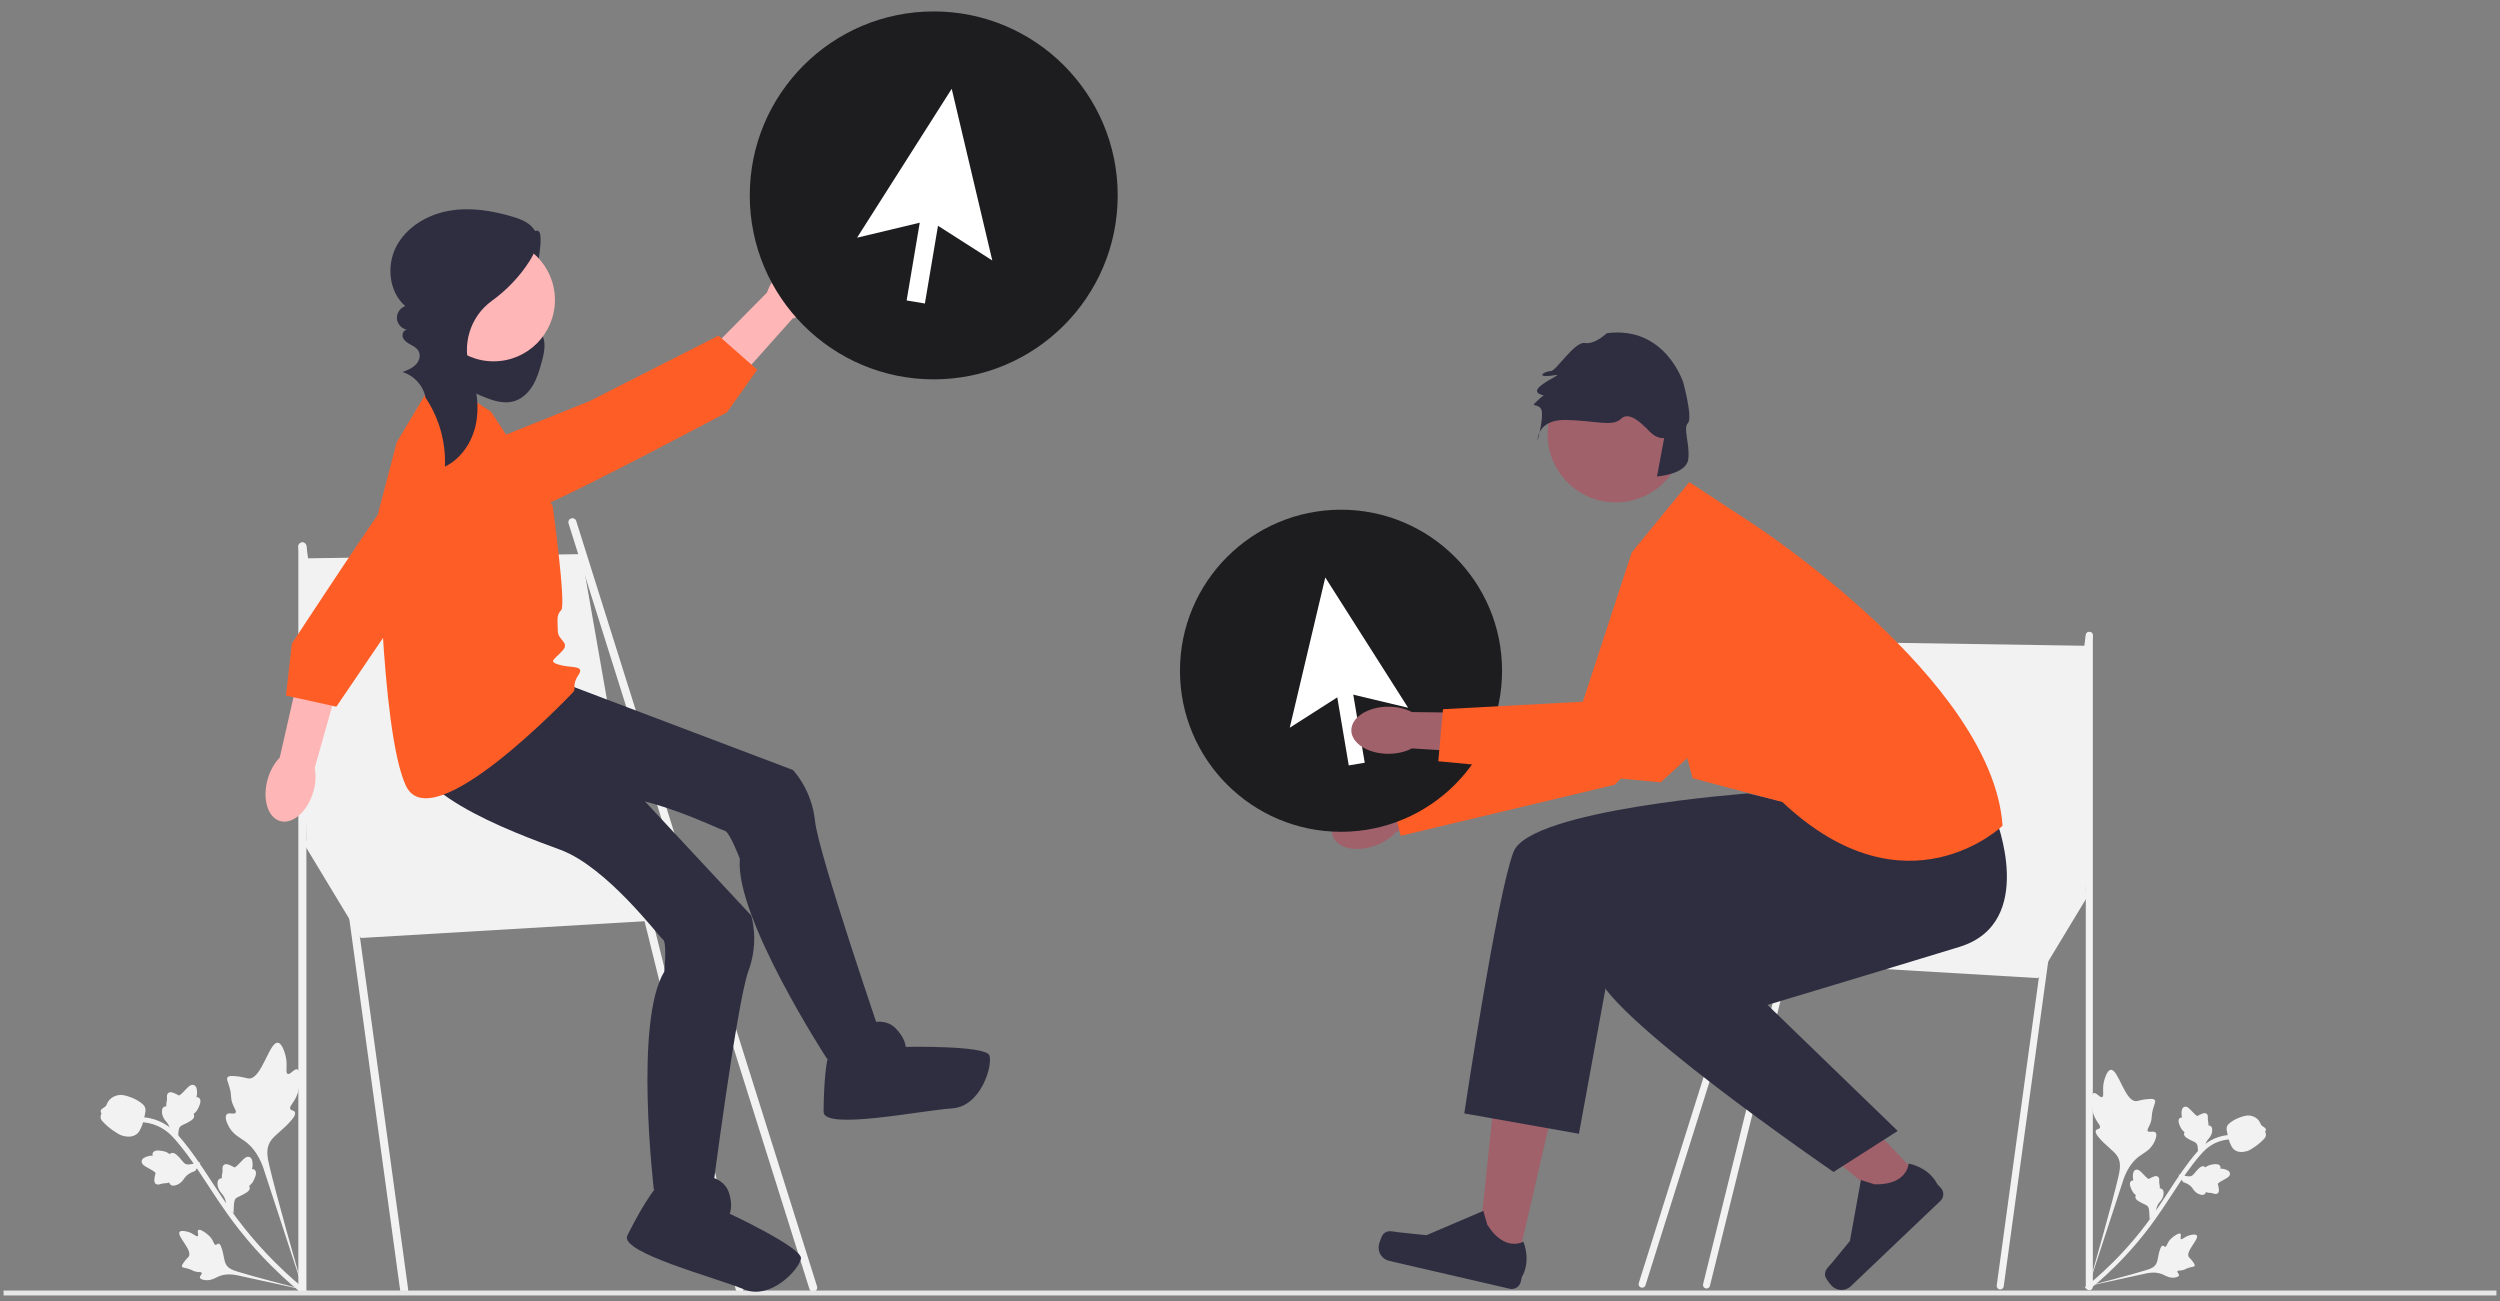<svg width="196" height="102" viewBox="0 0 196 102" fill="none" xmlns="http://www.w3.org/2000/svg">
<rect x="0" y="0" width="196" height="102" fill="#808080" stroke="none"/>
<g clip-path="url(#clip0_603_1095)">
<path d="M23.314 83.841C23.071 83.745 22.761 84.288 22.552 84.192C22.345 84.095 22.579 83.522 22.389 82.775C22.355 82.64 22.139 81.79 21.783 81.751C21.109 81.677 20.527 84.581 19.519 84.556C19.298 84.55 19.033 84.403 18.346 84.363C18.072 84.347 17.924 84.359 17.846 84.457C17.737 84.596 17.866 84.786 17.997 85.256C18.192 85.961 18.038 86.028 18.241 86.554C18.392 86.945 18.556 87.112 18.473 87.234C18.355 87.407 17.95 87.182 17.773 87.366C17.594 87.554 17.774 88.041 17.962 88.365C18.314 88.972 18.797 89.179 19.204 89.475C19.647 89.796 20.207 90.372 20.617 91.484L23.892 101.483C23.263 99.397 21.635 93.608 21.116 91.39C20.966 90.749 20.834 90.085 21.177 89.517C21.508 88.97 22.239 88.579 22.911 87.743C22.989 87.645 23.204 87.371 23.116 87.187C23.044 87.036 22.831 87.085 22.761 86.944C22.667 86.756 22.975 86.515 23.209 86.032C23.375 85.692 23.42 85.405 23.458 85.158C23.47 85.084 23.637 83.97 23.314 83.841Z" fill="#F2F2F2"/>
<path d="M15.546 96.436C15.428 96.528 15.606 96.837 15.498 96.911C15.391 96.985 15.177 96.705 14.755 96.582C14.679 96.56 14.2 96.421 14.078 96.585C13.848 96.894 15.104 98.018 14.802 98.505C14.735 98.612 14.586 98.7 14.368 99.025C14.281 99.155 14.245 99.231 14.27 99.298C14.307 99.391 14.438 99.383 14.706 99.454C15.108 99.562 15.097 99.657 15.414 99.709C15.649 99.748 15.778 99.716 15.814 99.791C15.865 99.899 15.637 100.033 15.677 100.173C15.717 100.315 16.008 100.367 16.221 100.368C16.621 100.371 16.862 100.193 17.125 100.079C17.41 99.954 17.855 99.845 18.518 99.965L24.371 101.243C23.166 100.95 19.855 100.079 18.616 99.693C18.259 99.582 17.894 99.455 17.715 99.123C17.542 98.803 17.561 98.331 17.344 97.76C17.319 97.693 17.246 97.508 17.131 97.499C17.036 97.49 16.998 97.609 16.909 97.603C16.789 97.595 16.76 97.374 16.591 97.12C16.472 96.941 16.344 96.836 16.234 96.745C16.201 96.718 15.702 96.315 15.546 96.436Z" fill="#F2F2F2"/>
<path d="M18.304 95.148L17.743 94.57L17.739 94.496C17.717 94.159 17.626 93.882 17.468 93.676C17.443 93.643 17.416 93.611 17.389 93.579C17.281 93.452 17.146 93.293 17.084 93.036C17.049 92.892 16.994 92.54 17.22 92.414C17.28 92.38 17.341 92.373 17.395 92.378C17.394 92.367 17.393 92.356 17.392 92.344C17.381 92.199 17.399 92.119 17.416 92.042C17.43 91.983 17.444 91.922 17.446 91.801C17.447 91.748 17.445 91.703 17.444 91.666C17.44 91.552 17.441 91.412 17.563 91.32C17.697 91.227 17.847 91.281 17.947 91.317C18.124 91.381 18.23 91.444 18.301 91.486C18.327 91.501 18.356 91.518 18.367 91.522C18.456 91.551 18.75 91.233 18.861 91.114C19.11 90.845 19.326 90.612 19.568 90.714C19.741 90.787 19.818 90.999 19.804 91.363C19.799 91.477 19.779 91.576 19.756 91.659C19.822 91.652 19.894 91.662 19.96 91.714C20.118 91.838 20.104 92.094 19.922 92.475C19.877 92.57 19.816 92.697 19.694 92.829C19.637 92.892 19.58 92.94 19.53 92.981C19.552 93.011 19.57 93.049 19.577 93.095C19.599 93.232 19.525 93.362 19.352 93.478C19.163 93.609 18.988 93.689 18.833 93.761C18.697 93.823 18.581 93.877 18.507 93.942C18.372 94.065 18.35 94.266 18.335 94.517L18.304 95.148Z" fill="#F2F2F2"/>
<path d="M15.719 91.121L15.301 91.81L15.232 91.833C14.91 91.94 14.666 92.098 14.507 92.303C14.481 92.336 14.457 92.37 14.433 92.404C14.338 92.541 14.218 92.712 13.985 92.837C13.854 92.907 13.529 93.05 13.349 92.863C13.3 92.813 13.278 92.756 13.27 92.703C13.26 92.707 13.249 92.71 13.238 92.714C13.1 92.762 13.018 92.765 12.94 92.767C12.879 92.769 12.816 92.772 12.699 92.8C12.647 92.812 12.604 92.826 12.568 92.836C12.46 92.869 12.324 92.903 12.204 92.809C12.079 92.703 12.094 92.544 12.104 92.439C12.121 92.251 12.155 92.132 12.177 92.053C12.185 92.024 12.195 91.992 12.195 91.98C12.201 91.887 11.818 91.683 11.675 91.606C11.352 91.433 11.072 91.283 11.109 91.023C11.135 90.838 11.322 90.709 11.677 90.63C11.788 90.606 11.89 90.601 11.976 90.602C11.952 90.54 11.943 90.468 11.977 90.39C12.057 90.207 12.308 90.154 12.723 90.234C12.826 90.254 12.965 90.281 13.123 90.365C13.198 90.404 13.26 90.447 13.312 90.485C13.335 90.456 13.367 90.43 13.41 90.411C13.537 90.355 13.682 90.393 13.838 90.531C14.012 90.68 14.134 90.83 14.243 90.962C14.337 91.077 14.419 91.175 14.501 91.23C14.654 91.33 14.854 91.3 15.1 91.251L15.719 91.121Z" fill="#F2F2F2"/>
<path d="M13.948 89.509L13.388 88.93L13.383 88.857C13.362 88.519 13.271 88.243 13.112 88.036C13.087 88.003 13.06 87.972 13.033 87.939C12.925 87.812 12.79 87.653 12.728 87.396C12.694 87.252 12.638 86.9 12.864 86.774C12.925 86.74 12.986 86.733 13.04 86.738C13.038 86.727 13.037 86.716 13.036 86.704C13.025 86.559 13.043 86.479 13.061 86.402C13.074 86.343 13.088 86.282 13.09 86.161C13.091 86.108 13.09 86.063 13.088 86.026C13.084 85.912 13.085 85.772 13.207 85.68C13.341 85.587 13.492 85.641 13.591 85.677C13.768 85.742 13.875 85.804 13.945 85.846C13.971 85.861 14 85.879 14.011 85.882C14.1 85.911 14.394 85.593 14.505 85.474C14.755 85.205 14.971 84.972 15.212 85.074C15.385 85.147 15.463 85.359 15.448 85.724C15.444 85.837 15.423 85.937 15.4 86.02C15.466 86.012 15.538 86.022 15.605 86.074C15.762 86.198 15.749 86.454 15.566 86.835C15.521 86.93 15.46 87.057 15.338 87.19C15.281 87.252 15.224 87.3 15.175 87.341C15.196 87.371 15.214 87.409 15.221 87.455C15.243 87.592 15.169 87.722 14.996 87.838C14.808 87.969 14.632 88.049 14.477 88.121C14.342 88.183 14.225 88.237 14.152 88.303C14.017 88.425 13.995 88.627 13.98 88.877L13.948 89.509Z" fill="#F2F2F2"/>
<path d="M24.096 101.309L23.899 101.328L23.758 101.465C23.744 101.453 23.711 101.426 23.658 101.384C23.37 101.155 22.493 100.456 21.268 99.234C20.413 98.381 19.59 97.46 18.823 96.496C18.055 95.531 17.53 94.757 17.109 94.134C16.791 93.665 16.495 93.212 16.208 92.77C15.439 91.592 14.713 90.479 13.754 89.366C13.54 89.117 13.095 88.6 12.336 88.269C11.896 88.078 11.416 87.977 10.909 87.969L10.915 87.573C11.475 87.582 12.006 87.694 12.495 87.907C13.336 88.273 13.821 88.837 14.055 89.108C15.03 90.24 15.763 91.364 16.539 92.554C16.826 92.994 17.12 93.445 17.437 93.912C17.854 94.529 18.374 95.297 19.133 96.249C19.89 97.202 20.703 98.111 21.547 98.953C22.757 100.16 23.621 100.848 23.905 101.075C24.056 101.196 24.088 101.221 24.096 101.309Z" fill="#F2F2F2"/>
<path d="M10.719 88.911C10.706 88.921 10.693 88.93 10.679 88.94C10.401 89.132 10.031 89.162 9.578 89.032C9.366 88.971 9.188 88.851 8.834 88.611C8.78 88.574 8.506 88.383 8.19 88.075C7.984 87.873 7.915 87.775 7.895 87.657C7.873 87.526 7.903 87.399 7.96 87.285C7.933 87.258 7.912 87.225 7.901 87.183C7.854 87.011 8.009 86.919 8.092 86.868C8.135 86.843 8.188 86.812 8.238 86.769C8.318 86.701 8.343 86.642 8.381 86.554C8.418 86.469 8.464 86.364 8.564 86.248C8.76 86.02 9.006 85.935 9.087 85.907C9.513 85.758 9.884 85.892 10.313 86.048C10.399 86.08 10.703 86.2 11.026 86.438C11.259 86.61 11.326 86.715 11.363 86.802C11.44 86.981 11.415 87.137 11.33 87.505C11.242 87.889 11.197 88.082 11.14 88.223C11.005 88.55 10.921 88.755 10.719 88.911Z" fill="#F2F2F2"/>
<path d="M23.706 65.956L28.288 73.539L54.987 71.959L47.878 62.796L23.706 65.956Z" fill="#F2F2F2"/>
<path d="M31.684 101.423C31.528 101.423 31.393 101.308 31.371 101.15L23.393 42.882C23.369 42.709 23.49 42.549 23.663 42.526C23.836 42.501 23.995 42.623 24.019 42.796L31.997 101.064C32.021 101.237 31.9 101.396 31.727 101.42C31.713 101.422 31.698 101.423 31.684 101.423Z" fill="#F2F2F2"/>
<path d="M23.706 101.497C23.532 101.497 23.39 101.356 23.39 101.181V42.85C23.39 42.676 23.532 42.534 23.706 42.534C23.881 42.534 24.022 42.676 24.022 42.85V101.181C24.022 101.356 23.881 101.497 23.706 101.497Z" fill="#F2F2F2"/>
<path d="M63.755 101.265C63.621 101.265 63.496 101.179 63.454 101.044L44.575 41.038C44.522 40.871 44.615 40.694 44.781 40.642C44.947 40.589 45.125 40.682 45.177 40.848L64.056 100.854C64.109 101.02 64.016 101.198 63.85 101.25C63.818 101.26 63.786 101.265 63.755 101.265Z" fill="#F2F2F2"/>
<path d="M57.988 101.339C57.847 101.339 57.719 101.244 57.682 101.101L44.57 48.142C44.527 47.972 44.629 47.8 44.798 47.757C44.968 47.715 45.139 47.816 45.182 47.986L58.295 100.945C58.338 101.114 58.236 101.286 58.066 101.329C58.04 101.336 58.014 101.339 57.988 101.339Z" fill="#F2F2F2"/>
<path d="M23.706 43.779L45.587 43.443L49.615 66.43H24.022L23.706 43.779Z" fill="#F2F2F2"/>
<path d="M195.719 101.176H0.281V101.562H195.719V101.176Z" fill="#E6E6E6"/>
<path d="M40.352 18.663C41.015 19.035 42.085 17.562 42.328 18.282C42.57 19.003 41.983 21.912 41.68 22.609C41.529 22.956 41.316 23.273 41.169 23.621C41.021 23.969 40.942 24.369 41.072 24.723C41.3 25.341 42.05 25.592 42.422 26.134C42.855 26.766 42.68 27.617 42.477 28.356C42.303 28.993 42.117 29.636 41.781 30.204C41.445 30.773 40.938 31.268 40.305 31.456C39.499 31.695 38.638 31.411 37.861 31.09C37.114 30.78 36.375 30.43 35.74 29.931C35.104 29.431 34.574 28.767 34.352 27.99C34.074 27.015 34.306 25.948 34.789 25.056C35.271 24.165 35.984 23.421 36.717 22.72C37.95 21.538 39.262 20.439 40.642 19.433" fill="#2F2E41"/>
<path d="M44.467 53.663L62.159 60.364C62.159 60.364 63.633 61.838 63.901 64.385C64.169 66.931 69.128 81.406 69.128 81.406L64.839 83.014C64.839 83.014 57.602 71.89 58.004 67.333C58.004 67.333 57.2 65.185 56.798 65.12C56.395 65.055 50.364 61.972 46.478 62.374C42.591 62.777 32.405 63.983 32.137 59.292C31.869 54.601 34.22 54.601 34.22 54.601L44.467 53.663Z" fill="#2F2E41"/>
<path d="M68.19 80.2C68.19 80.2 69.396 79.798 70.2 80.602C71.004 81.406 71.004 82.076 71.004 82.076C71.004 82.076 77.303 81.942 77.572 82.746C77.84 83.55 76.901 86.767 74.623 86.901C72.344 87.035 64.571 88.644 64.571 87.169C64.571 85.695 64.705 82.344 65.241 82.344C65.777 82.344 68.19 80.2 68.19 80.2Z" fill="#2F2E41"/>
<path d="M45.995 57.925L58.89 71.769C58.89 71.769 59.559 73.743 58.671 76.145C57.784 78.547 55.82 93.721 55.82 93.721L51.262 93.264C51.262 93.264 49.7 80.085 52.078 76.177C52.078 76.177 52.309 73.895 51.977 73.658C51.645 73.422 47.603 67.987 43.94 66.627C40.277 65.266 30.61 61.836 32.447 57.512C34.285 53.187 36.392 54.228 36.392 54.228L45.995 57.925Z" fill="#2F2E41"/>
<path d="M55.513 92.224C55.513 92.224 56.772 92.398 57.137 93.475C57.502 94.552 57.205 95.153 57.205 95.153C57.205 95.153 62.912 97.822 62.796 98.662C62.681 99.502 60.415 101.97 58.313 101.081C56.211 100.193 48.529 98.192 49.182 96.87C49.834 95.548 51.439 92.604 51.919 92.841C52.4 93.078 55.513 92.224 55.513 92.224Z" fill="#2F2E41"/>
<path d="M34.214 29.471L38.503 32.286L43.328 39.657C43.328 39.657 44.4 47.431 43.998 47.833C43.596 48.235 43.73 48.637 43.73 49.441C43.73 50.245 44.715 50.331 44.088 51.025C43.462 51.72 42.937 51.864 43.869 52.127C44.802 52.39 45.886 52.133 45.344 52.932C44.802 53.73 45.204 53.998 44.936 54.266C44.668 54.534 33.818 65.994 31.807 61.571C29.797 57.148 29.657 40.194 29.657 40.194L31.106 34.67L34.214 29.471Z" fill="#FE5D26"/>
<path d="M21 61.047C20.544 62.59 20.97 64.076 21.952 64.367C22.934 64.657 24.1 63.641 24.556 62.098C24.747 61.483 24.788 60.832 24.676 60.199L26.527 53.636L23.428 52.833L21.932 59.388C21.494 59.859 21.174 60.428 21 61.047Z" fill="#FFB6B6"/>
<path d="M38.646 38.792C38.646 38.792 33.651 34.978 31.749 37.383C29.848 39.788 22.882 50.465 22.882 50.465L22.42 54.533L26.371 55.405L32.756 45.996L38.646 38.792Z" fill="#FE5D26"/>
<path d="M63.759 23.972C64.905 22.842 65.25 21.334 64.531 20.605C63.811 19.877 62.3 20.202 61.154 21.333C60.69 21.778 60.34 22.328 60.132 22.937L55.339 27.787L57.663 29.988L62.141 24.973C62.753 24.773 63.308 24.43 63.759 23.972Z" fill="#FFB6B6"/>
<path d="M37.553 34.922C37.553 34.922 40.082 40.675 42.91 39.49C45.737 38.304 56.996 32.325 56.996 32.325L59.367 28.987L56.33 26.314L46.192 31.463L37.553 34.922Z" fill="#FE5D26"/>
<path d="M38.697 28.328C41.353 28.328 43.507 26.174 43.507 23.517C43.507 20.861 41.353 18.707 38.697 18.707C36.04 18.707 33.886 20.861 33.886 23.517C33.886 26.174 36.04 28.328 38.697 28.328Z" fill="#FFB6B6"/>
<path d="M33.274 31.051C34.397 32.653 34.971 34.632 34.88 36.585C36.153 35.969 37.012 34.666 37.304 33.282C37.597 31.898 37.374 30.445 36.904 29.111C36.899 29.097 36.894 29.084 36.889 29.071C36.176 27.068 36.839 24.83 38.562 23.585C39.725 22.746 40.733 21.692 41.506 20.485C41.943 19.803 42.315 18.948 41.988 18.207C41.688 17.524 40.911 17.205 40.196 16.991C38.564 16.504 36.829 16.227 35.154 16.535C33.479 16.843 31.866 17.807 31.074 19.315C30.282 20.824 30.489 22.882 31.775 24C31.369 24.131 31.083 24.561 31.117 24.986C31.151 25.41 31.504 25.788 31.925 25.852C31.65 25.842 31.488 26.204 31.586 26.461C31.684 26.718 31.937 26.878 32.178 27.01C32.521 27.198 32.902 27.395 32.903 27.889C32.904 28.086 32.833 28.278 32.718 28.439C32.439 28.828 31.988 29.004 31.554 29.169C32.472 29.439 33.204 30.259 33.368 31.202" fill="#2F2E41"/>
<path d="M73.205 29.742C81.17 29.742 87.628 23.285 87.628 15.319C87.628 7.354 81.17 0.896 73.205 0.896C65.239 0.896 58.782 7.354 58.782 15.319C58.782 23.285 65.239 29.742 73.205 29.742Z" fill="#1D1D1F"/>
<path d="M72.457 15.388L71.08 23.555L72.511 23.796L73.888 15.629L72.457 15.388Z" fill="white"/>
<path d="M77.796 20.422L72.875 17.276L67.194 18.635L74.614 6.963L77.796 20.422Z" fill="white"/>
<path d="M164.145 85.703C164.358 85.618 164.628 86.094 164.811 86.009C164.993 85.925 164.788 85.423 164.954 84.769C164.984 84.651 165.174 83.907 165.485 83.873C166.075 83.809 166.585 86.35 167.467 86.328C167.66 86.323 167.892 86.195 168.494 86.16C168.733 86.146 168.863 86.156 168.931 86.242C169.027 86.363 168.914 86.53 168.799 86.941C168.628 87.558 168.763 87.617 168.586 88.078C168.454 88.419 168.31 88.566 168.383 88.673C168.486 88.824 168.841 88.627 168.995 88.788C169.152 88.953 168.995 89.379 168.83 89.662C168.522 90.194 168.099 90.375 167.742 90.634C167.355 90.915 166.864 91.42 166.506 92.393L163.639 101.146C164.189 99.321 165.615 94.252 166.069 92.311C166.2 91.75 166.316 91.168 166.015 90.671C165.726 90.193 165.086 89.85 164.497 89.118C164.429 89.033 164.241 88.792 164.317 88.632C164.381 88.499 164.568 88.542 164.629 88.419C164.711 88.254 164.442 88.043 164.236 87.621C164.091 87.323 164.052 87.072 164.018 86.856C164.008 86.79 163.862 85.815 164.145 85.703Z" fill="#F2F2F2"/>
<path d="M170.945 96.728C171.048 96.808 170.893 97.079 170.987 97.144C171.081 97.209 171.268 96.963 171.637 96.856C171.703 96.837 172.123 96.715 172.23 96.858C172.432 97.129 171.331 98.113 171.597 98.539C171.655 98.633 171.785 98.71 171.976 98.995C172.052 99.108 172.084 99.175 172.061 99.233C172.03 99.315 171.915 99.308 171.68 99.37C171.328 99.464 171.338 99.548 171.061 99.593C170.855 99.627 170.741 99.599 170.71 99.666C170.666 99.76 170.865 99.877 170.83 99.999C170.795 100.124 170.54 100.17 170.354 100.171C170.004 100.172 169.793 100.017 169.563 99.917C169.313 99.808 168.924 99.713 168.343 99.818L163.219 100.936C164.274 100.679 167.173 99.917 168.257 99.579C168.57 99.482 168.889 99.371 169.046 99.08C169.198 98.8 169.181 98.387 169.37 97.887C169.393 97.829 169.456 97.667 169.557 97.658C169.641 97.651 169.674 97.755 169.752 97.75C169.856 97.743 169.882 97.549 170.03 97.327C170.134 97.17 170.246 97.078 170.343 96.999C170.372 96.975 170.808 96.622 170.945 96.728Z" fill="#F2F2F2"/>
<path d="M168.531 95.601L169.021 95.094L169.025 95.031C169.044 94.734 169.124 94.493 169.262 94.312C169.284 94.283 169.308 94.256 169.331 94.228C169.426 94.116 169.544 93.977 169.598 93.752C169.629 93.626 169.678 93.318 169.479 93.208C169.426 93.177 169.373 93.171 169.326 93.176C169.327 93.166 169.328 93.157 169.329 93.146C169.339 93.019 169.323 92.949 169.307 92.882C169.296 92.83 169.283 92.777 169.281 92.671C169.281 92.624 169.282 92.585 169.283 92.552C169.287 92.453 169.286 92.33 169.179 92.25C169.062 92.168 168.93 92.216 168.843 92.247C168.688 92.303 168.595 92.359 168.533 92.395C168.51 92.409 168.485 92.423 168.475 92.427C168.398 92.452 168.14 92.173 168.043 92.069C167.824 91.834 167.635 91.63 167.424 91.719C167.273 91.783 167.205 91.969 167.217 92.288C167.221 92.387 167.24 92.474 167.26 92.547C167.202 92.54 167.139 92.549 167.08 92.595C166.943 92.703 166.954 92.927 167.114 93.261C167.154 93.344 167.207 93.455 167.313 93.571C167.363 93.626 167.414 93.668 167.457 93.704C167.438 93.73 167.423 93.763 167.416 93.804C167.397 93.924 167.461 94.037 167.613 94.139C167.778 94.253 167.932 94.324 168.068 94.386C168.186 94.441 168.288 94.488 168.352 94.546C168.471 94.653 168.49 94.829 168.503 95.048L168.531 95.601Z" fill="#F2F2F2"/>
<path d="M170.793 92.076L171.159 92.679L171.22 92.699C171.501 92.792 171.715 92.93 171.855 93.11C171.877 93.139 171.898 93.168 171.919 93.199C172.003 93.319 172.107 93.468 172.311 93.578C172.426 93.639 172.711 93.764 172.868 93.6C172.91 93.557 172.93 93.507 172.937 93.46C172.946 93.463 172.955 93.467 172.965 93.47C173.086 93.512 173.157 93.514 173.226 93.517C173.28 93.519 173.334 93.52 173.437 93.545C173.482 93.556 173.52 93.567 173.551 93.577C173.647 93.606 173.766 93.636 173.87 93.553C173.979 93.46 173.967 93.321 173.958 93.229C173.943 93.064 173.913 92.96 173.894 92.891C173.887 92.866 173.879 92.838 173.878 92.827C173.873 92.746 174.208 92.567 174.334 92.499C174.617 92.348 174.861 92.217 174.829 91.99C174.806 91.827 174.643 91.715 174.331 91.646C174.234 91.624 174.145 91.62 174.07 91.621C174.091 91.567 174.099 91.503 174.069 91.435C173.999 91.275 173.78 91.229 173.416 91.299C173.326 91.316 173.204 91.34 173.065 91.413C173 91.448 172.946 91.485 172.901 91.518C172.88 91.493 172.852 91.47 172.815 91.454C172.704 91.404 172.577 91.438 172.44 91.559C172.288 91.689 172.18 91.82 172.086 91.936C172.003 92.037 171.931 92.123 171.86 92.171C171.725 92.258 171.55 92.232 171.335 92.189L170.793 92.076Z" fill="#F2F2F2"/>
<path d="M172.344 90.664L172.834 90.157L172.838 90.093C172.857 89.797 172.937 89.556 173.075 89.375C173.097 89.346 173.121 89.318 173.144 89.29C173.239 89.179 173.357 89.04 173.411 88.814C173.442 88.688 173.491 88.381 173.292 88.27C173.239 88.24 173.186 88.234 173.139 88.239C173.14 88.229 173.141 88.219 173.142 88.209C173.152 88.082 173.136 88.012 173.12 87.945C173.109 87.893 173.096 87.839 173.094 87.734C173.094 87.687 173.095 87.648 173.096 87.615C173.1 87.516 173.099 87.393 172.992 87.313C172.875 87.231 172.743 87.278 172.656 87.31C172.501 87.366 172.408 87.421 172.346 87.458C172.323 87.471 172.298 87.486 172.288 87.49C172.211 87.515 171.953 87.236 171.856 87.132C171.637 86.896 171.448 86.693 171.237 86.782C171.086 86.845 171.018 87.032 171.03 87.35C171.034 87.45 171.053 87.537 171.073 87.61C171.015 87.603 170.952 87.612 170.893 87.657C170.756 87.766 170.767 87.99 170.927 88.324C170.967 88.407 171.02 88.518 171.126 88.634C171.176 88.688 171.227 88.731 171.27 88.767C171.251 88.793 171.236 88.826 171.229 88.866C171.21 88.986 171.274 89.1 171.426 89.202C171.591 89.316 171.745 89.387 171.881 89.449C171.999 89.504 172.101 89.551 172.165 89.608C172.284 89.716 172.303 89.892 172.316 90.111L172.344 90.664Z" fill="#F2F2F2"/>
<path d="M163.46 100.994L163.632 101.011L163.756 101.131C163.768 101.12 163.797 101.097 163.844 101.06C164.096 100.859 164.864 100.247 165.936 99.177C166.685 98.431 167.404 97.624 168.076 96.781C168.748 95.936 169.208 95.258 169.577 94.713C169.855 94.302 170.114 93.906 170.365 93.519C171.038 92.488 171.674 91.513 172.513 90.539C172.701 90.321 173.091 89.869 173.755 89.579C174.14 89.411 174.56 89.323 175.004 89.317L174.999 88.97C174.509 88.977 174.043 89.075 173.616 89.262C172.88 89.583 172.455 90.076 172.25 90.313C171.396 91.304 170.755 92.288 170.075 93.33C169.824 93.715 169.567 94.11 169.29 94.519C168.924 95.059 168.469 95.731 167.805 96.565C167.142 97.398 166.43 98.195 165.691 98.932C164.633 99.988 163.876 100.591 163.627 100.789C163.495 100.895 163.467 100.917 163.46 100.994Z" fill="#F2F2F2"/>
<path d="M175.17 90.141C175.181 90.15 175.193 90.158 175.205 90.166C175.448 90.334 175.773 90.361 176.169 90.247C176.355 90.193 176.51 90.088 176.82 89.878C176.868 89.846 177.108 89.679 177.384 89.409C177.565 89.232 177.625 89.147 177.642 89.043C177.662 88.928 177.635 88.817 177.585 88.718C177.609 88.694 177.627 88.665 177.637 88.629C177.679 88.478 177.543 88.397 177.47 88.352C177.433 88.33 177.386 88.303 177.342 88.265C177.273 88.206 177.25 88.155 177.217 88.078C177.184 88.003 177.144 87.911 177.057 87.81C176.886 87.61 176.67 87.536 176.599 87.511C176.226 87.381 175.901 87.499 175.526 87.635C175.451 87.662 175.184 87.768 174.901 87.976C174.697 88.126 174.639 88.218 174.606 88.295C174.539 88.452 174.561 88.588 174.635 88.91C174.713 89.247 174.752 89.415 174.802 89.538C174.92 89.825 174.993 90.004 175.17 90.141Z" fill="#F2F2F2"/>
<path d="M118.895 99.235L115.843 98.528L117.116 86.42L121.62 87.463L118.895 99.235Z" fill="#A0616A"/>
<path d="M108.455 96.746C108.323 96.883 108.153 97.388 108.11 97.575C107.977 98.147 108.334 98.718 108.906 98.85L118.357 101.038C118.747 101.128 119.137 100.885 119.227 100.495L119.318 100.101C119.318 100.101 120.06 99.027 119.434 97.346C119.434 97.346 117.974 98.211 116.6 96.009L116.294 94.932L111.832 96.84L109.656 96.611C109.181 96.56 108.785 96.4 108.455 96.746Z" fill="#2F2E41"/>
<path d="M150.919 92.709L148.651 94.869L139.239 87.146L142.587 83.958L150.919 92.709Z" fill="#A0616A"/>
<path d="M143.098 100.058C143.141 100.245 143.469 100.664 143.601 100.802C144.006 101.228 144.679 101.244 145.104 100.839L152.129 94.149C152.419 93.873 152.431 93.414 152.154 93.124L151.876 92.831C151.876 92.831 151.386 91.621 149.639 91.219C149.639 91.219 149.558 92.914 146.963 92.851L145.896 92.514L145.034 97.29L143.647 98.981C143.343 99.35 142.991 99.592 143.098 100.058Z" fill="#2F2E41"/>
<path d="M163.801 70.046L159.791 76.684L136.418 75.301L142.642 67.28L163.801 70.046Z" fill="#F2F2F2"/>
<path d="M156.818 101.094C156.954 101.094 157.072 100.993 157.091 100.855L164.075 49.847C164.096 49.696 163.99 49.556 163.839 49.535C163.688 49.513 163.548 49.62 163.527 49.772L156.543 100.78C156.522 100.931 156.628 101.071 156.78 101.091C156.792 101.093 156.805 101.094 156.818 101.094Z" fill="#F2F2F2"/>
<path d="M163.801 101.159C163.954 101.159 164.078 101.035 164.078 100.882V49.819C164.078 49.666 163.954 49.542 163.801 49.542C163.649 49.542 163.525 49.666 163.525 49.819V100.882C163.525 101.035 163.649 101.159 163.801 101.159Z" fill="#F2F2F2"/>
<path d="M128.743 100.956C128.86 100.956 128.969 100.88 129.006 100.762L145.533 48.233C145.579 48.087 145.498 47.932 145.352 47.886C145.207 47.84 145.051 47.921 145.005 48.067L128.479 100.596C128.433 100.742 128.514 100.897 128.659 100.943C128.687 100.952 128.715 100.956 128.743 100.956Z" fill="#F2F2F2"/>
<path d="M133.791 101.02C133.914 101.02 134.027 100.937 134.058 100.812L145.537 54.451C145.575 54.303 145.485 54.153 145.337 54.115C145.189 54.078 145.039 54.167 145.001 54.315L133.522 100.676C133.485 100.824 133.574 100.974 133.722 101.012C133.745 101.018 133.768 101.02 133.791 101.02Z" fill="#F2F2F2"/>
<path d="M163.801 50.633L144.647 50.338L141.12 70.461H163.525L163.801 50.633Z" fill="#F2F2F2"/>
<path d="M156.441 64.091C156.441 64.091 159.772 72.354 153.612 74.239C147.452 76.123 138.574 78.786 138.574 78.786L148.781 88.665L143.749 91.881C143.749 91.881 125.186 79.166 125.186 76.123C125.186 73.081 140.398 65.198 140.398 65.198L148.781 62.203L156.441 64.091Z" fill="#2F2E41"/>
<path d="M137.05 62.203C137.05 62.203 119.949 63.459 118.66 66.783C117.372 70.107 114.799 87.293 114.799 87.293L123.788 88.888L126.47 74.239L151.078 65.482L137.05 62.203Z" fill="#2F2E41"/>
<path d="M127.925 43.319L132.441 37.799L137.428 41.07C137.428 41.07 156.224 53.281 157.001 64.74C157.001 64.74 149.439 72.014 139.735 62.878L132.703 61.013L127.925 43.319Z" fill="#FE5D26"/>
<path d="M107.87 66.28C106.37 66.844 104.863 66.528 104.504 65.574C104.144 64.619 105.069 63.388 106.569 62.823C107.226 62.576 107.883 62.498 108.446 62.568L114.832 60.255L115.853 63.275L109.45 65.234C109.073 65.658 108.527 66.033 107.87 66.28Z" fill="#A0616A"/>
<path d="M129.432 43.799L127.925 43.319L123.614 56.49L108.874 61.897L109.815 65.528L126.578 61.528L133.048 55.219L129.432 43.799Z" fill="#FE5D26"/>
<path d="M126.678 39.391C129.632 39.391 132.026 36.996 132.026 34.043C132.026 31.09 129.632 28.696 126.678 28.696C123.725 28.696 121.331 31.09 121.331 34.043C121.331 36.996 123.725 39.391 126.678 39.391Z" fill="#A0616A"/>
<path d="M131.975 30.013C131.975 30.013 130.583 25.522 125.97 26.122C125.97 26.122 125.038 27.031 124.25 26.89C123.462 26.748 121.985 29.098 121.59 29.093C121.195 29.088 120.533 29.475 121.191 29.483C121.848 29.491 122.565 29.171 121.649 29.686C120.732 30.201 120.123 30.654 120.778 30.925C121.432 31.197 121.557 30.474 120.708 31.253C119.858 32.032 120.375 31.578 120.764 31.978C121.154 32.377 120.541 34.556 120.541 34.556C120.541 34.556 120.49 32.895 122.726 32.924C124.963 32.952 126.404 33.496 127.07 32.847C127.736 32.197 128.714 33.2 129.329 33.831C129.945 34.462 130.473 34.337 130.473 34.337L129.908 37.357C129.908 37.357 132.213 37.193 132.36 36.006C132.506 34.819 131.93 33.566 132.33 33.176C132.729 32.786 131.975 30.013 131.975 30.013Z" fill="#2F2E41"/>
<path d="M105.136 65.213C112.109 65.213 117.762 59.56 117.762 52.587C117.762 45.614 112.109 39.961 105.136 39.961C98.162 39.961 92.51 45.614 92.51 52.587C92.51 59.56 98.162 65.213 105.136 65.213Z" fill="#1D1D1F"/>
<path d="M105.79 52.647L104.537 52.858L105.742 60.008L106.996 59.797L105.79 52.647Z" fill="white"/>
<path d="M101.116 57.054L105.424 54.3L110.397 55.489L103.902 45.272L101.116 57.054Z" fill="white"/>
<path d="M108.848 59.098C107.246 59.099 105.946 58.273 105.945 57.253C105.945 56.233 107.244 55.406 108.846 55.405C109.548 55.404 110.191 55.562 110.693 55.826L117.484 55.907L117.378 59.093L110.695 58.675C110.193 58.939 109.55 59.098 108.848 59.098Z" fill="#A0616A"/>
<path d="M134.662 43.378C137.942 46.964 138.345 52.328 135.637 56.363L130.199 61.337L112.763 59.683L113.13 55.602L125.454 54.939L134.662 43.378Z" fill="#FE5D26"/>
</g>
<defs>
<clipPath id="clip0_603_1095">
<rect width="195.438" height="100.668" fill="white" transform="translate(0.281 0.894)"/>
</clipPath>
</defs>
</svg>
